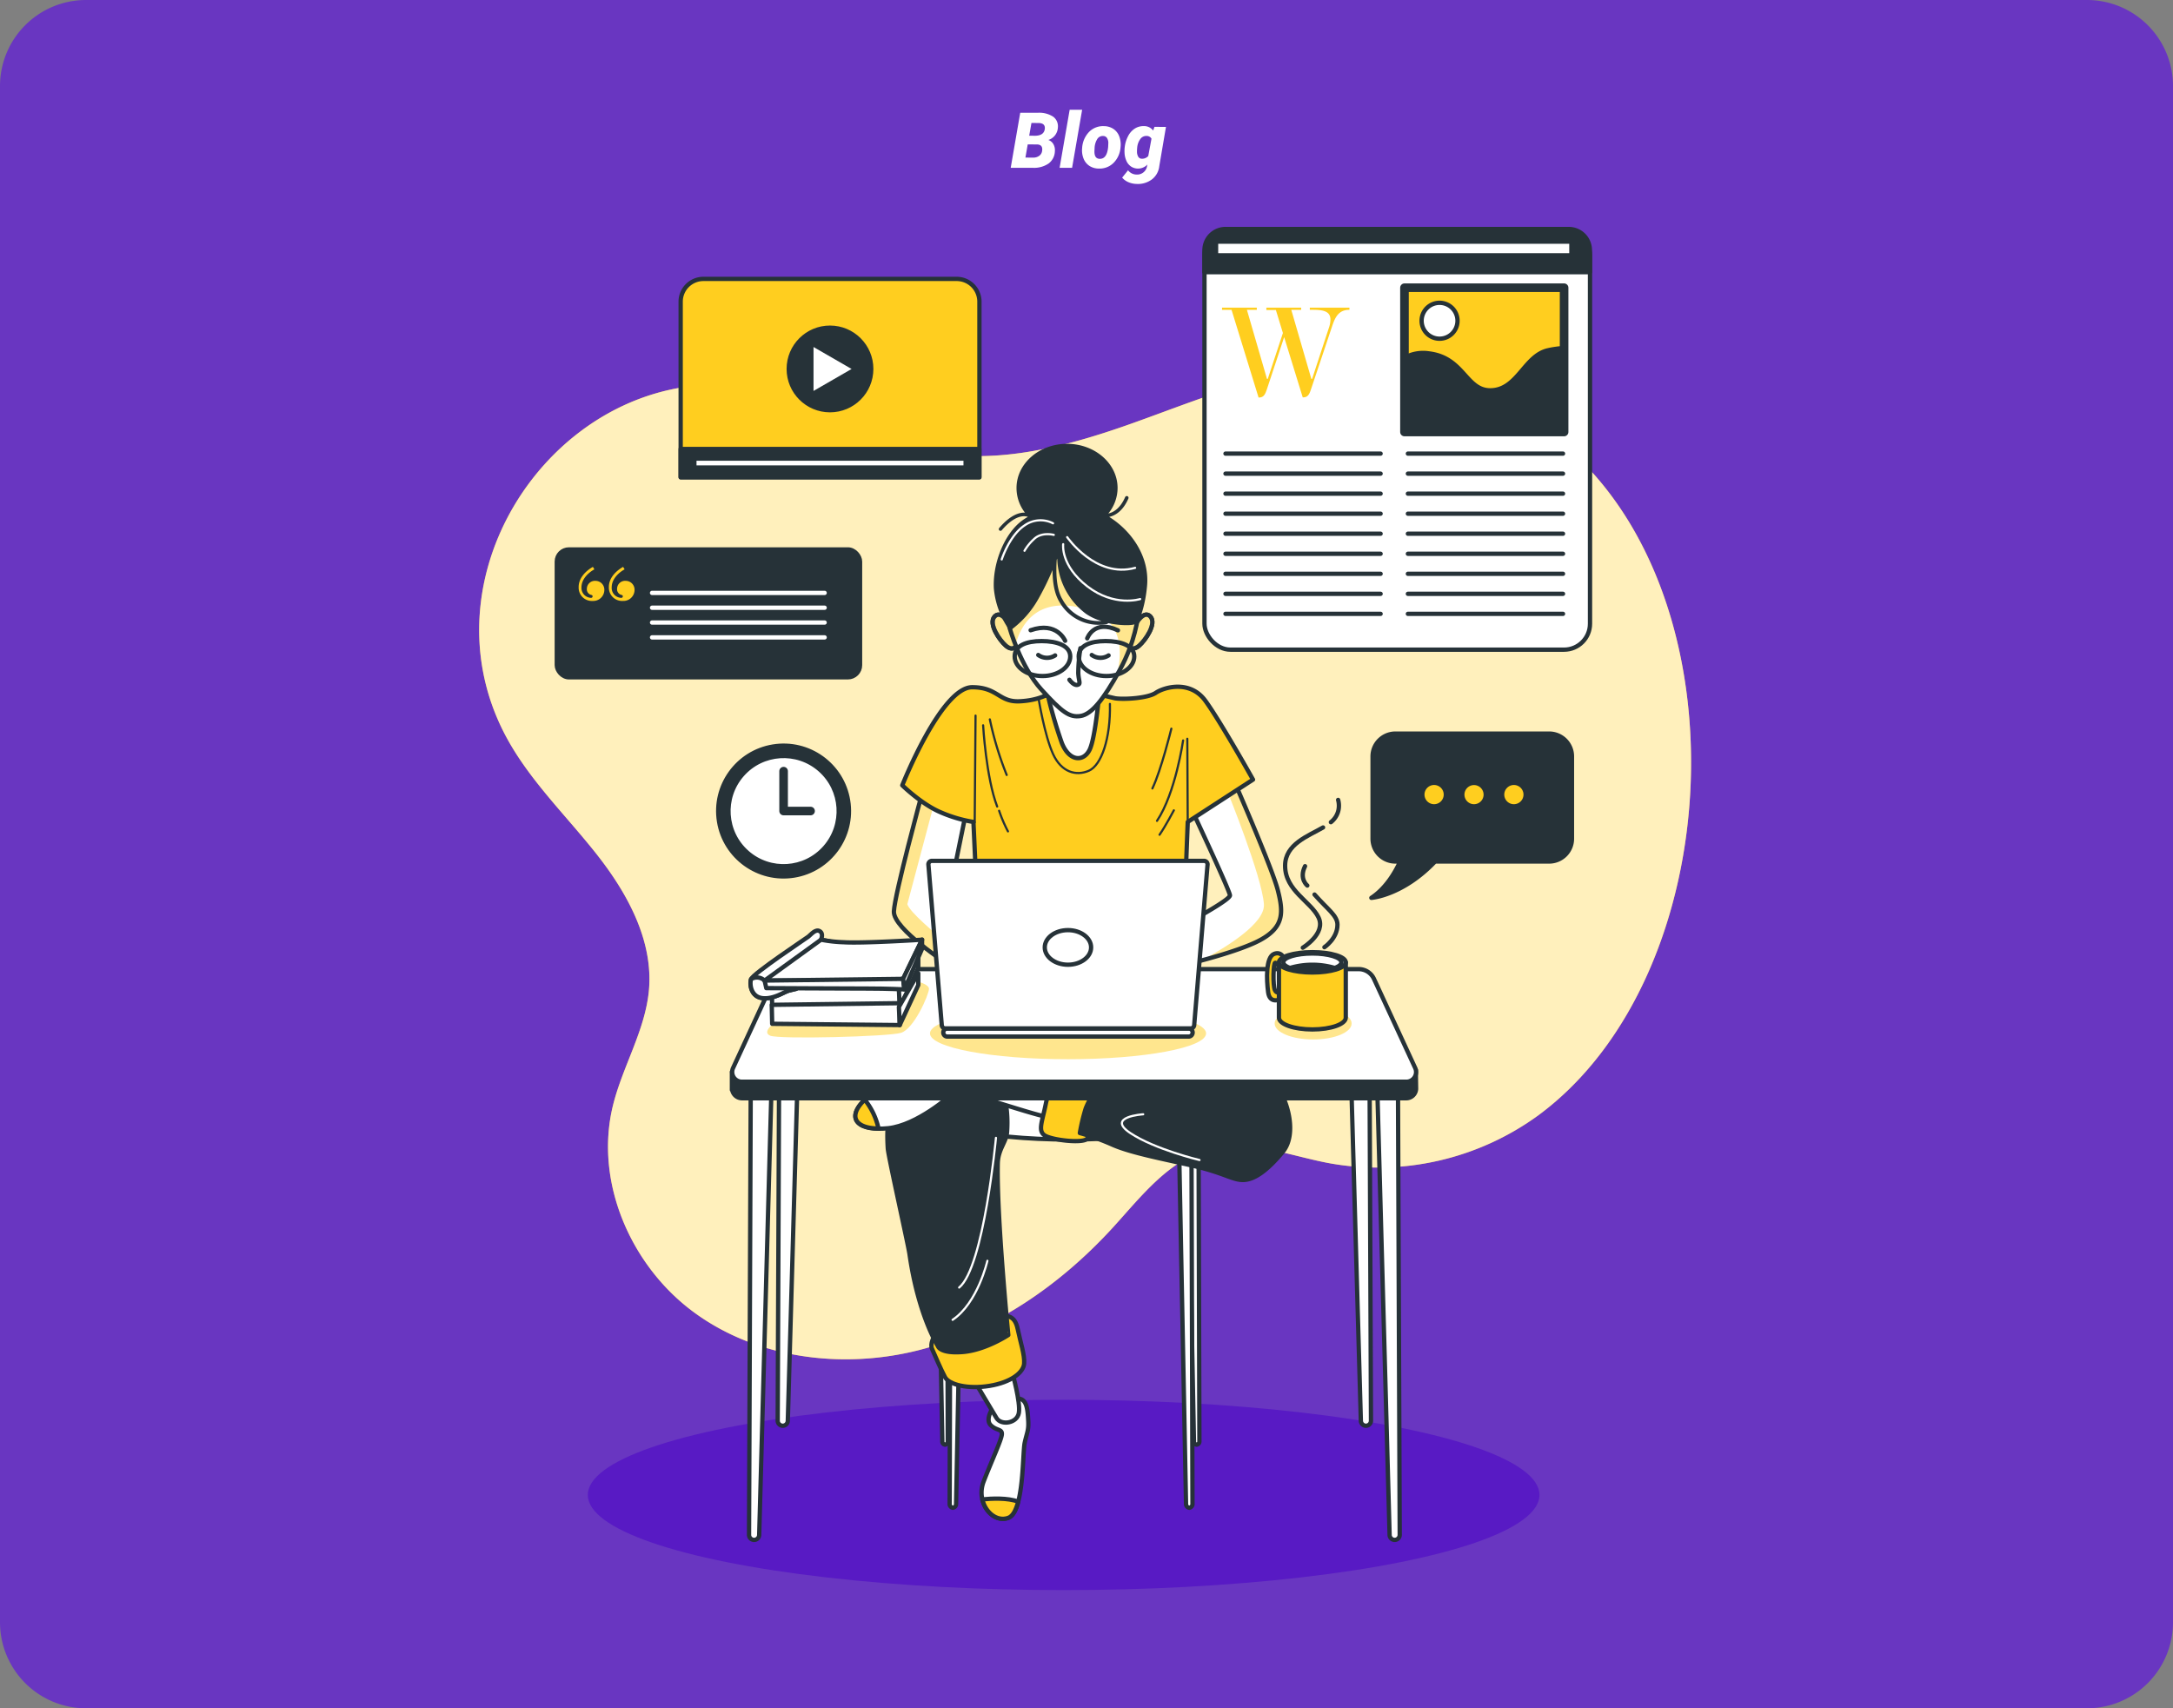 <svg xmlns="http://www.w3.org/2000/svg" xmlns:xlink="http://www.w3.org/1999/xlink" width="505" height="397" viewBox="0 0 505 397">
  <rect x="0" y="0" width="505" height="397" fill="#808080" stroke="none"/>
  <defs>
    <clipPath id="clip-path">
      <path id="Trazado_798298" data-name="Trazado 798298" d="M282.106,226.455s8.71,18.59,8.71,19.571-7.729,5.185-9.2,6.069a35.762,35.762,0,0,1-3.525,1.758l.883,8.612s13.307-3.034,18.884-6.069,5.382-6.461,4.089-11.548-9.888-24.749-9.888-24.749Z" transform="translate(-278.09 -220.1)" fill="#fff" stroke="#263238" stroke-linecap="round" stroke-linejoin="round" stroke-width="1"/>
    </clipPath>
    <clipPath id="clip-path-2">
      <path id="Trazado_798302" data-name="Trazado 798302" d="M204.7,222.85s-6.355,23.285-6.543,27.4,12.62,12.227,13.086,12.718-.728-14.149-.728-14.149l4.343-21.264Z" transform="translate(-198.158 -222.85)" fill="#fff" stroke="#263238" stroke-linecap="round" stroke-linejoin="round" stroke-width="1"/>
    </clipPath>
    <clipPath id="clip-path-3">
      <path id="Trazado_798321" data-name="Trazado 798321" d="M230.944,171.034s2.544,9,7.361,14.288,6.543,6.543,9.1,6.159,5.283-3.713,9.095-10.632,4.089-12.227,4.408-12.718-.818-10.272-6.265-14.484-11.548-6.06-16.832-1.464S229.178,164.278,230.944,171.034Z" transform="translate(-230.469 -149.497)" fill="#fff" stroke="#263238" stroke-linecap="round" stroke-linejoin="round" stroke-width="1"/>
    </clipPath>
  </defs>
  <g id="Grupo_1066784" data-name="Grupo 1066784" transform="translate(1145 10909)">
    <path id="Trazado_800441" data-name="Trazado 800441" d="M20,0H485a20,20,0,0,1,20,20V377a20,20,0,0,1-20,20H20A20,20,0,0,1,0,377V20A20,20,0,0,1,20,0Z" transform="translate(-1145 -10909)" fill="#6936c1"/>
    <g id="Blog_post-bro" data-name="Blog post-bro" transform="translate(-1113.956 -10918.229)">
      <g id="freepik--background-simple--inject-1--inject-3" transform="translate(80.317 94.492)">
        <path id="Trazado_798282" data-name="Trazado 798282" d="M361.869,198.252c1.251-33.876-10.919-68.161-37.744-84.477-13.241-8.056-28.723-12.775-44.214-12.08-16.619.744-32.265,7.508-47.935,13.086s-32.641,10.035-48.794,6.077C171.495,118,161.214,110.92,149.65,107.7c-45.563-12.685-85.238,39.012-62.943,80.11,5.472,10.076,13.9,18.157,20.995,27.178s13.037,19.915,12.08,31.341c-.818,9.463-6.183,17.887-8.416,27.112-4.269,17.674,4.2,37.115,18.852,47.886s34.408,13.282,52.073,8.849S215.5,314.9,227.739,301.466c6.543-7.2,12.955-15.6,22.369-18.05,9.037-2.339,18.353,1.472,27.521,3.222a63.376,63.376,0,0,0,48.884-11.123C348.636,259.15,360.74,228.865,361.869,198.252Z" transform="translate(-80.317 -101.627)" fill="#ffce1f"/>
        <path id="Trazado_798283" data-name="Trazado 798283" d="M361.869,198.252c1.251-33.876-10.919-68.161-37.744-84.477-13.241-8.056-28.723-12.775-44.214-12.08-16.619.744-32.265,7.508-47.935,13.086s-32.641,10.035-48.794,6.077C171.495,118,161.214,110.92,149.65,107.7c-45.563-12.685-85.238,39.012-62.943,80.11,5.472,10.076,13.9,18.157,20.995,27.178s13.037,19.915,12.08,31.341c-.818,9.463-6.183,17.887-8.416,27.112-4.269,17.674,4.2,37.115,18.852,47.886s34.408,13.282,52.073,8.849S215.5,314.9,227.739,301.466c6.543-7.2,12.955-15.6,22.369-18.05,9.037-2.339,18.353,1.472,27.521,3.222a63.376,63.376,0,0,0,48.884-11.123C348.636,259.15,360.74,228.865,361.869,198.252Z" transform="translate(-80.317 -101.627)" fill="#fff" opacity="0.7"/>
      </g>
      <g id="freepik--Shadow--inject-1--inject-3" transform="translate(105.559 334.529)">
        <ellipse id="Elipse_8321" data-name="Elipse 8321" cx="110.583" cy="22.115" rx="110.583" ry="22.115" fill="#581ac4"/>
      </g>
      <g id="freepik--graphics-2--inject-1--inject-3" transform="translate(248.873 62.45)">
        <rect id="Rectángulo_374127" data-name="Rectángulo 374127" width="89.597" height="97.759" rx="6.03" transform="translate(0 0)" fill="#fff" stroke="#263238" stroke-linecap="round" stroke-linejoin="round" stroke-width="1"/>
        <path id="Trazado_798284" data-name="Trazado 798284" d="M291.342,62.45h79.725a4.907,4.907,0,0,1,4.907,4.907v5.12H286.41v-5.1a4.907,4.907,0,0,1,4.932-4.932Z" transform="translate(-286.41 -62.45)" fill="#263238" stroke="#263238" stroke-linecap="round" stroke-linejoin="round" stroke-width="1"/>
        <line id="Línea_314" data-name="Línea 314" x2="36.051" transform="translate(4.883 52.196)" fill="none" stroke="#263238" stroke-linecap="round" stroke-linejoin="round" stroke-width="1"/>
        <line id="Línea_315" data-name="Línea 315" x2="36.051" transform="translate(4.883 56.85)" fill="none" stroke="#263238" stroke-linecap="round" stroke-linejoin="round" stroke-width="1"/>
        <line id="Línea_316" data-name="Línea 316" x2="36.051" transform="translate(4.883 61.503)" fill="none" stroke="#263238" stroke-linecap="round" stroke-linejoin="round" stroke-width="1"/>
        <line id="Línea_317" data-name="Línea 317" x2="36.051" transform="translate(4.883 66.157)" fill="none" stroke="#263238" stroke-linecap="round" stroke-linejoin="round" stroke-width="1"/>
        <line id="Línea_318" data-name="Línea 318" x2="36.051" transform="translate(4.883 70.811)" fill="none" stroke="#263238" stroke-linecap="round" stroke-linejoin="round" stroke-width="1"/>
        <line id="Línea_319" data-name="Línea 319" x2="36.051" transform="translate(4.883 75.473)" fill="none" stroke="#263238" stroke-linecap="round" stroke-linejoin="round" stroke-width="1"/>
        <line id="Línea_320" data-name="Línea 320" x2="36.051" transform="translate(4.883 80.126)" fill="none" stroke="#263238" stroke-linecap="round" stroke-linejoin="round" stroke-width="1"/>
        <line id="Línea_321" data-name="Línea 321" x2="36.051" transform="translate(4.883 84.78)" fill="none" stroke="#263238" stroke-linecap="round" stroke-linejoin="round" stroke-width="1"/>
        <line id="Línea_322" data-name="Línea 322" x2="36.051" transform="translate(4.883 89.433)" fill="none" stroke="#263238" stroke-linecap="round" stroke-linejoin="round" stroke-width="1"/>
        <line id="Línea_323" data-name="Línea 323" x2="36.051" transform="translate(47.273 52.196)" fill="none" stroke="#263238" stroke-linecap="round" stroke-linejoin="round" stroke-width="1"/>
        <line id="Línea_324" data-name="Línea 324" x2="36.051" transform="translate(47.273 56.85)" fill="none" stroke="#263238" stroke-linecap="round" stroke-linejoin="round" stroke-width="1"/>
        <line id="Línea_325" data-name="Línea 325" x2="36.051" transform="translate(47.273 61.503)" fill="none" stroke="#263238" stroke-linecap="round" stroke-linejoin="round" stroke-width="1"/>
        <line id="Línea_326" data-name="Línea 326" x2="36.051" transform="translate(47.273 66.157)" fill="none" stroke="#263238" stroke-linecap="round" stroke-linejoin="round" stroke-width="1"/>
        <line id="Línea_327" data-name="Línea 327" x2="36.051" transform="translate(47.273 70.811)" fill="none" stroke="#263238" stroke-linecap="round" stroke-linejoin="round" stroke-width="1"/>
        <line id="Línea_328" data-name="Línea 328" x2="36.051" transform="translate(47.273 75.473)" fill="none" stroke="#263238" stroke-linecap="round" stroke-linejoin="round" stroke-width="1"/>
        <line id="Línea_329" data-name="Línea 329" x2="36.051" transform="translate(47.273 80.126)" fill="none" stroke="#263238" stroke-linecap="round" stroke-linejoin="round" stroke-width="1"/>
        <line id="Línea_330" data-name="Línea 330" x2="36.051" transform="translate(47.273 84.78)" fill="none" stroke="#263238" stroke-linecap="round" stroke-linejoin="round" stroke-width="1"/>
        <line id="Línea_331" data-name="Línea 331" x2="36.051" transform="translate(47.273 89.433)" fill="none" stroke="#263238" stroke-linecap="round" stroke-linejoin="round" stroke-width="1"/>
        <path id="Trazado_798285" data-name="Trazado 798285" d="M316.312,89.249a5.792,5.792,0,0,0,.278-1.709c0-2.118-2.151-2.241-4.261-2.241H311.8v-.5h9.209v.5c-2.4,0-3.271,1.529-4.016,3.795l-4.907,14.648c-.368,1.088-.679,1.9-1.832,1.9h-.1l-4.318-13.994-4.016,12.129c-.376,1.088-.687,1.9-1.84,1.9h-.09L293.608,85.3H291.4v-.5h8.081v.5h-2.3l4.662,16.046h.188l3.517-10.657-1.636-5.349h-2.208V84.8h8.089v.5h-2.3l4.662,16.046h.18Z" transform="translate(-287.319 -66.521)" fill="#ffce1f"/>
        <rect id="Rectángulo_374128" data-name="Rectángulo 374128" width="37.098" height="33.532" transform="translate(46.479 13.642)" fill="#ffce1f" stroke="#263238" stroke-linecap="round" stroke-linejoin="round" stroke-width="2"/>
        <path id="Trazado_798286" data-name="Trazado 798286" d="M380.335,96.27a22.9,22.9,0,0,0-3.7.515C371,98.012,369.531,106.1,363.16,106.1c-5.643,0-6.126-7.6-14.214-8.579a8.931,8.931,0,0,0-5.725,1.014v17.249h37.115Z" transform="translate(-296.757 -68.61)" fill="#263238" stroke="#263238" stroke-linecap="round" stroke-linejoin="round" stroke-width="1"/>
        <path id="Trazado_798287" data-name="Trazado 798287" d="M356.452,87.583a4.171,4.171,0,1,1-4.163-4.163A4.171,4.171,0,0,1,356.452,87.583Z" transform="translate(-297.648 -66.269)" fill="#fff" stroke="#263238" stroke-linecap="round" stroke-linejoin="round" stroke-width="1"/>
        <rect id="Rectángulo_374129" data-name="Rectángulo 374129" width="82.58" height="3.181" transform="translate(2.691 2.936)" fill="#fff" stroke="#263238" stroke-linecap="round" stroke-linejoin="round" stroke-width="1"/>
        <path id="Trazado_798288" data-name="Trazado 798288" d="M375.165,205.83H339.416a5.3,5.3,0,0,0-5.3,5.3v19.122a5.3,5.3,0,0,0,5.3,5.3h1.1C339.4,238,337.24,241.767,333.83,244c0,0,7.254-.507,14.812-8.449h26.507a5.3,5.3,0,0,0,5.3-5.3V211.13a5.3,5.3,0,0,0-5.283-5.3Z" transform="translate(-295.047 -88.565)" fill="#263238" stroke="#263238" stroke-linecap="round" stroke-linejoin="round" stroke-width="1"/>
        <path id="Trazado_798289" data-name="Trazado 798289" d="M353.783,222.56a2.732,2.732,0,1,0-2.723,2.723,2.732,2.732,0,0,0,2.723-2.723Z" transform="translate(-297.686 -91.113)" fill="#ffce1f" stroke="#263238" stroke-linecap="round" stroke-linejoin="round" stroke-width="1"/>
        <path id="Trazado_798290" data-name="Trazado 798290" d="M365.117,222.563a2.723,2.723,0,1,0-2.723,2.724,2.723,2.723,0,0,0,2.723-2.724Z" transform="translate(-299.753 -91.116)" fill="#ffce1f" stroke="#263238" stroke-linecap="round" stroke-linejoin="round" stroke-width="1"/>
        <path id="Trazado_798291" data-name="Trazado 798291" d="M376.453,222.56a2.732,2.732,0,1,0-2.732,2.724A2.732,2.732,0,0,0,376.453,222.56Z" transform="translate(-301.815 -91.113)" fill="#ffce1f" stroke="#263238" stroke-linecap="round" stroke-linejoin="round" stroke-width="1"/>
      </g>
      <g id="freepik--graphics-1--inject-1--inject-3" transform="translate(98.353 74.047)">
        <path id="Trazado_798292" data-name="Trazado 798292" d="M142.829,76.63h58.886A5.283,5.283,0,0,1,207,81.913v40.82H137.57V81.913a5.283,5.283,0,0,1,5.259-5.283Z" transform="translate(-108.781 -76.63)" fill="#ffce1f" stroke="#263238" stroke-linecap="round" stroke-linejoin="round" stroke-width="1"/>
        <rect id="Rectángulo_374130" data-name="Rectángulo 374130" width="69.396" height="6.559" transform="translate(28.789 39.519)" fill="#263238" stroke="#263238" stroke-linecap="round" stroke-linejoin="round" stroke-width="1"/>
        <rect id="Rectángulo_374131" data-name="Rectángulo 374131" width="63.041" height="2.077" transform="translate(31.97 41.76)" fill="#fff" stroke="#263238" stroke-linecap="round" stroke-linejoin="round" stroke-width="1"/>
        <circle id="Elipse_8323" data-name="Elipse 8323" cx="9.585" cy="9.585" r="9.585" transform="translate(53.905 11.336)" fill="#263238" stroke="#263238" stroke-linecap="round" stroke-linejoin="round" stroke-width="1"/>
        <path id="Trazado_798293" data-name="Trazado 798293" d="M174.71,94.92l10.346,5.97-10.346,5.97Z" transform="translate(-115.546 -79.961)" fill="#fff" stroke="#263238" stroke-linecap="round" stroke-linejoin="round" stroke-width="1"/>
        <rect id="Rectángulo_374132" data-name="Rectángulo 374132" width="70.475" height="29.713" rx="2.82" transform="translate(0 62.869)" fill="#263238" stroke="#263238" stroke-linecap="round" stroke-linejoin="round" stroke-width="1"/>
        <path id="Trazado_798294" data-name="Trazado 798294" d="M111.892,158.45l.343.573c-1.554.867-3,2.388-3,4.171a2.306,2.306,0,0,0,2.2,2.454c.229,0,.384-.115.384-.343s-.114-.3-.343-.344a1.349,1.349,0,0,1-.99-1.439A1.873,1.873,0,0,1,112.5,161.7a2.061,2.061,0,0,1,2.053,2.126,2.576,2.576,0,0,1-2.7,2.544,3.075,3.075,0,0,1-3.271-3.19C108.555,161.108,110.15,159.44,111.892,158.45Zm7.025,0,.344.573c-1.562.867-3,2.388-3,4.171a2.3,2.3,0,0,0,2.2,2.454c.229,0,.384-.114.384-.343s-.115-.3-.344-.344a1.349,1.349,0,0,1-.99-1.439,1.865,1.865,0,0,1,2.012-1.824,2.061,2.061,0,0,1,2.053,2.126,2.584,2.584,0,0,1-2.7,2.544,3.083,3.083,0,0,1-3.271-3.19C115.572,161.108,117.167,159.44,118.917,158.45Z" transform="translate(-103.501 -91.532)" fill="#ffce1f"/>
        <line id="Línea_332" data-name="Línea 332" x2="40.108" transform="translate(22.14 72.97)" fill="none" stroke="#fff" stroke-linecap="round" stroke-linejoin="round" stroke-width="1"/>
        <line id="Línea_333" data-name="Línea 333" x2="40.108" transform="translate(22.14 76.413)" fill="none" stroke="#fff" stroke-linecap="round" stroke-linejoin="round" stroke-width="1"/>
        <line id="Línea_334" data-name="Línea 334" x2="40.108" transform="translate(22.14 79.856)" fill="none" stroke="#fff" stroke-linecap="round" stroke-linejoin="round" stroke-width="1"/>
        <line id="Línea_335" data-name="Línea 335" x2="40.108" transform="translate(22.14 83.308)" fill="none" stroke="#fff" stroke-linecap="round" stroke-linejoin="round" stroke-width="1"/>
        <circle id="Elipse_8324" data-name="Elipse 8324" cx="15.188" cy="15.188" r="15.188" transform="matrix(0.987, -0.161, 0.161, 0.987, 35.269, 111.119)" fill="#263238" stroke="#263238" stroke-linecap="round" stroke-linejoin="round" stroke-width="1"/>
        <circle id="Elipse_8325" data-name="Elipse 8325" cx="12.816" cy="12.816" r="12.816" transform="translate(34.622 124.853) rotate(-48.71)" fill="#fff" stroke="#263238" stroke-linecap="round" stroke-linejoin="round" stroke-width="1"/>
        <path id="Trazado_798295" data-name="Trazado 798295" d="M166.82,216.5v9.266h6.265" transform="translate(-114.109 -102.105)" fill="none" stroke="#263238" stroke-linecap="round" stroke-linejoin="round" stroke-width="2"/>
      </g>
      <g id="freepik--Character--inject-1--inject-3" transform="translate(139.05 112.372)">
        <path id="Trazado_798296" data-name="Trazado 798296" d="M282.106,226.455s8.71,18.59,8.71,19.571-7.729,5.185-9.2,6.069a35.762,35.762,0,0,1-3.525,1.758l.883,8.612s13.307-3.034,18.884-6.069,5.382-6.461,4.089-11.548-9.888-24.749-9.888-24.749Z" transform="translate(-175.072 -141.086)" fill="#fff"/>
        <g id="Grupo_1064956" data-name="Grupo 1064956" transform="translate(103.018 79.014)" clip-path="url(#clip-path)">
          <path id="Trazado_798297" data-name="Trazado 798297" d="M299.216,256.4c5.578-3.034,5.382-6.461,4.089-11.548s-9.888-24.749-9.888-24.749l-1.39.883-.442.818s8.023,19.694,8.506,26.253c.327,4.408-8.547,9.9-14.411,13.045C290.031,259.946,295.952,258.172,299.216,256.4Z" transform="translate(-279.472 -220.1)" fill="#ffce1f" opacity="0.5"/>
        </g>
        <path id="Trazado_798299" data-name="Trazado 798299" d="M282.106,226.455s8.71,18.59,8.71,19.571-7.729,5.185-9.2,6.069a35.762,35.762,0,0,1-3.525,1.758l.883,8.612s13.307-3.034,18.884-6.069,5.382-6.461,4.089-11.548-9.888-24.749-9.888-24.749Z" transform="translate(-175.072 -141.086)" fill="none" stroke="#263238" stroke-linecap="round" stroke-linejoin="round" stroke-width="1"/>
        <path id="Trazado_798300" data-name="Trazado 798300" d="M204.7,222.85s-6.355,23.285-6.543,27.4,12.62,12.227,13.086,12.718-.728-14.149-.728-14.149l4.343-21.264Z" transform="translate(-160.513 -141.587)" fill="#fff"/>
        <g id="Grupo_1064957" data-name="Grupo 1064957" transform="translate(37.644 81.263)" clip-path="url(#clip-path-2)">
          <path id="Trazado_798301" data-name="Trazado 798301" d="M207.614,224.756l-.139-.63L204.7,222.85s-6.355,23.285-6.543,27.4,12.62,12.227,13.086,12.718c.188.2.115-2-.041-4.7-3.811-3.231-9.283-7.778-9.921-9.692" transform="translate(-198.158 -222.85)" fill="#ffce1f" opacity="0.5"/>
        </g>
        <path id="Trazado_798303" data-name="Trazado 798303" d="M204.7,222.85s-6.355,23.285-6.543,27.4,12.62,12.227,13.086,12.718-.728-14.149-.728-14.149l4.343-21.264Z" transform="translate(-160.513 -141.587)" fill="none" stroke="#263238" stroke-linecap="round" stroke-linejoin="round" stroke-width="1"/>
        <path id="Trazado_798304" data-name="Trazado 798304" d="M234.98,193.847s-2.454,1.767-7.238,1.963-5.014-3.271-10.959-3.271c-7.205,0-16.243,22.794-16.243,22.794s4.5,4.408,8.907,6.265a31.586,31.586,0,0,0,7.631,2.249l.687,14.975H266.3l.581-14.975,15.171-9.839s-7.443-13.307-11.058-18.3-9.692-3.132-11.548-1.865-7.361,1.57-9.389,1.276a81.093,81.093,0,0,1-7.835-2.151S239.094,190.371,234.98,193.847Z" transform="translate(-160.947 -135.975)" fill="#ffce1f" stroke="#263238" stroke-linecap="round" stroke-linejoin="round" stroke-width="1"/>
        <line id="Línea_336" data-name="Línea 336" x1="0.196" y2="24.855" transform="translate(56.424 63.155)" fill="none" stroke="#263238" stroke-linecap="round" stroke-linejoin="round" stroke-width="0.5"/>
        <path id="Trazado_798305" data-name="Trazado 798305" d="M223.51,203.47s.687,12.129,3.271,18.884" transform="translate(-165.131 -138.057)" fill="none" stroke="#263238" stroke-linecap="round" stroke-linejoin="round" stroke-width="0.5"/>
        <path id="Trazado_798306" data-name="Trazado 798306" d="M228.06,227.75a33.361,33.361,0,0,0,2.053,4.793" transform="translate(-165.96 -142.479)" fill="none" stroke="#263238" stroke-linecap="round" stroke-linejoin="round" stroke-width="0.5"/>
        <path id="Trazado_798307" data-name="Trazado 798307" d="M225.42,201.79a77.625,77.625,0,0,0,3.918,12.914" transform="translate(-165.479 -137.751)" fill="none" stroke="#263238" stroke-linecap="round" stroke-linejoin="round" stroke-width="0.5"/>
        <path id="Trazado_798308" data-name="Trazado 798308" d="M276.018,204.42s-2.347,9.594-4.408,13.9" transform="translate(-173.892 -138.23)" fill="none" stroke="#263238" stroke-linecap="round" stroke-linejoin="round" stroke-width="0.5"/>
        <line id="Línea_337" data-name="Línea 337" x1="0.098" y1="19.375" transform="translate(105.832 68.537)" fill="none" stroke="#263238" stroke-linecap="round" stroke-linejoin="round" stroke-width="0.5"/>
        <path id="Trazado_798309" data-name="Trazado 798309" d="M278.989,207.77s-1.767,12.268-6.069,18.688" transform="translate(-174.13 -138.84)" fill="none" stroke="#263238" stroke-linecap="round" stroke-linejoin="round" stroke-width="0.5"/>
        <path id="Trazado_798310" data-name="Trazado 798310" d="M276.969,227.63s-1.963,3.721-3.329,5.676" transform="translate(-174.261 -142.458)" fill="none" stroke="#263238" stroke-linecap="round" stroke-linejoin="round" stroke-width="0.5"/>
        <path id="Trazado_798311" data-name="Trazado 798311" d="M239.3,196.05s1.374,8.416,3.329,12.718,5.382,5.185,8.318,3.918,5.087-7.541,4.907-15.539" transform="translate(-168.007 -136.706)" fill="none" stroke="#263238" stroke-linecap="round" stroke-linejoin="round" stroke-width="0.5"/>
        <path id="Trazado_798312" data-name="Trazado 798312" d="M229.973,174.056s-1.865-3.222-3.329-1.562,1.178,5.48,2.642,6.747,2.544.491,2.454-.875S229.973,174.056,229.973,174.056Z" transform="translate(-165.624 -132.329)" fill="#ffce1f" stroke="#263238" stroke-linecap="round" stroke-linejoin="round" stroke-width="1"/>
        <path id="Trazado_798313" data-name="Trazado 798313" d="M229.973,174.056s-1.865-3.222-3.329-1.562,1.178,5.48,2.642,6.747,2.544.491,2.454-.875S229.973,174.056,229.973,174.056Z" transform="translate(-165.624 -132.329)" fill="#fff" opacity="0.5"/>
        <path id="Trazado_798314" data-name="Trazado 798314" d="M229.973,174.056s-1.865-3.222-3.329-1.562,1.178,5.48,2.642,6.747,2.544.491,2.454-.875S229.973,174.056,229.973,174.056Z" transform="translate(-165.624 -132.329)" fill="none" stroke="#263238" stroke-linecap="round" stroke-linejoin="round" stroke-width="1"/>
        <path id="Trazado_798315" data-name="Trazado 798315" d="M266.605,174.056s1.857-3.222,3.329-1.562-1.178,5.48-2.642,6.747-2.552.491-2.454-.875S266.605,174.056,266.605,174.056Z" transform="translate(-172.657 -132.329)" fill="#ffce1f" stroke="#263238" stroke-linecap="round" stroke-linejoin="round" stroke-width="1"/>
        <path id="Trazado_798316" data-name="Trazado 798316" d="M266.605,174.056s1.857-3.222,3.329-1.562-1.178,5.48-2.642,6.747-2.552.491-2.454-.875S266.605,174.056,266.605,174.056Z" transform="translate(-172.657 -132.329)" fill="#fff" opacity="0.5"/>
        <path id="Trazado_798317" data-name="Trazado 798317" d="M266.605,174.056s1.857-3.222,3.329-1.562-1.178,5.48-2.642,6.747-2.552.491-2.454-.875S266.605,174.056,266.605,174.056Z" transform="translate(-172.657 -132.329)" fill="none" stroke="#263238" stroke-linecap="round" stroke-linejoin="round" stroke-width="1"/>
        <path id="Trazado_798318" data-name="Trazado 798318" d="M241.57,193.42a105.385,105.385,0,0,0,3.525,12.325c1.767,4.4,5.087,4.4,6.461,1.562s2.249-13.413,2.249-13.413S244.6,195.178,241.57,193.42Z" transform="translate(-168.42 -136.227)" fill="#fff" stroke="#263238" stroke-linecap="round" stroke-linejoin="round" stroke-width="1"/>
        <path id="Trazado_798319" data-name="Trazado 798319" d="M230.944,171.034s2.544,9,7.361,14.288,6.543,6.543,9.1,6.159,5.283-3.713,9.095-10.632,4.089-12.227,4.408-12.718-.818-10.272-6.265-14.484-11.548-6.06-16.832-1.464S229.178,164.278,230.944,171.034Z" transform="translate(-166.398 -128.227)" fill="#fff"/>
        <g id="Grupo_1064958" data-name="Grupo 1064958" transform="translate(64.071 21.271)" clip-path="url(#clip-path-3)">
          <path id="Trazado_798320" data-name="Trazado 798320" d="M254.621,153.607c-5.48-4.2-11.548-6.06-16.832-1.464s-8.612,12.129-6.846,18.884a41.974,41.974,0,0,0,1.439,4.089,3.091,3.091,0,0,1,.123-.891c1.17-3.7,4.621-10.878,16.235-7.59,9.225,2.6,8.1,10.714,7.238,15.041l.5-.9c3.819-6.944,4.089-12.227,4.408-12.718S260.1,157.819,254.621,153.607Z" transform="translate(-230.469 -149.491)" fill="#ffce1f" opacity="0.5"/>
        </g>
        <path id="Trazado_798322" data-name="Trazado 798322" d="M230.944,171.034s2.544,9,7.361,14.288,6.543,6.543,9.1,6.159,5.283-3.713,9.095-10.632,4.089-12.227,4.408-12.718-.818-10.272-6.265-14.484-11.548-6.06-16.832-1.464S229.178,164.278,230.944,171.034Z" transform="translate(-166.398 -128.227)" fill="none" stroke="#263238" stroke-linecap="round" stroke-linejoin="round" stroke-width="1"/>
        <path id="Trazado_798323" data-name="Trazado 798323" d="M250.584,181.57a39.887,39.887,0,0,0-.491,5.774c.1,1.955.687,2.544-.2,2.74s-1.857-1.178-1.857-1.178" transform="translate(-169.599 -134.068)" fill="none" stroke="#263238" stroke-linecap="round" stroke-linejoin="round" stroke-width="1"/>
        <path id="Trazado_798324" data-name="Trazado 798324" d="M239.18,183.49a3.468,3.468,0,0,0,3.918.1" transform="translate(-167.985 -134.418)" fill="none" stroke="#263238" stroke-linecap="round" stroke-linejoin="round" stroke-width="1"/>
        <path id="Trazado_798325" data-name="Trazado 798325" d="M254.38,183.49a3.46,3.46,0,0,0,3.909.1" transform="translate(-170.753 -134.418)" fill="none" stroke="#263238" stroke-linecap="round" stroke-linejoin="round" stroke-width="1"/>
        <path id="Trazado_798326" data-name="Trazado 798326" d="M245.033,178.786s-1.865-4.6-8.023-2.454" transform="translate(-167.59 -133.01)" fill="none" stroke="#263238" stroke-linecap="round" stroke-linejoin="round" stroke-width="1"/>
        <path id="Trazado_798327" data-name="Trazado 798327" d="M253.09,178.17s1.562-4.506,7.14-1.865" transform="translate(-170.518 -132.958)" fill="none" stroke="#263238" stroke-linecap="round" stroke-linejoin="round" stroke-width="1"/>
        <path id="Trazado_798328" data-name="Trazado 798328" d="M245.394,183.106c0,2.519-2.887,4.556-6.453,4.556s-6.461-2.036-6.461-4.556,2.7-3.566,6.265-3.566S245.394,180.6,245.394,183.106Z" transform="translate(-166.765 -133.699)" fill="none" stroke="#263238" stroke-linecap="round" stroke-linejoin="round" stroke-width="1"/>
        <path id="Trazado_798329" data-name="Trazado 798329" d="M263.584,183.106c0,2.519-2.9,4.556-6.461,4.556s-6.453-2.036-6.453-4.556,2.691-3.566,6.257-3.566S263.584,180.6,263.584,183.106Z" transform="translate(-170.078 -133.699)" fill="none" stroke="#263238" stroke-linecap="round" stroke-linejoin="round" stroke-width="1"/>
        <path id="Trazado_798330" data-name="Trazado 798330" d="M165.541,279.83l-.4,99.15a1.178,1.178,0,0,0,1.178,1.178h0a1.17,1.17,0,0,0,1.17-1.137l2.83-99.051Z" transform="translate(-154.5 -151.965)" fill="#fff" stroke="#263238" stroke-linecap="round" stroke-linejoin="round" stroke-width="1"/>
        <path id="Trazado_798331" data-name="Trazado 798331" d="M157.384,308.17,157,410.673a1.17,1.17,0,0,0,1.178,1.178h0a1.178,1.178,0,0,0,1.178-1.129L162.177,308.3Z" transform="translate(-153.017 -157.127)" fill="#fff" stroke="#263238" stroke-linecap="round" stroke-linejoin="round" stroke-width="1"/>
        <path id="Trazado_798332" data-name="Trazado 798332" d="M332.168,279.83l.4,99.15a1.17,1.17,0,0,1-1.17,1.178h0a1.178,1.178,0,0,1-1.178-1.137L327.4,279.969Z" transform="translate(-184.053 -151.965)" fill="#fff" stroke="#263238" stroke-linecap="round" stroke-linejoin="round" stroke-width="1"/>
        <path id="Trazado_798333" data-name="Trazado 798333" d="M340.336,308.17l.4,102.5a1.17,1.17,0,0,1-1.178,1.178h0a1.17,1.17,0,0,1-1.17-1.129L335.56,308.3Z" transform="translate(-185.539 -157.127)" fill="#fff" stroke="#263238" stroke-linecap="round" stroke-linejoin="round" stroke-width="1"/>
        <path id="Trazado_798334" data-name="Trazado 798334" d="M214.236,313.38,214,404.359a.883.883,0,0,0,.744.973h0a.875.875,0,0,0,.752-.932l1.775-90.914Z" transform="translate(-163.397 -158.076)" fill="#fff" stroke="#263238" stroke-linecap="round" stroke-linejoin="round" stroke-width="1"/>
        <path id="Trazado_798335" data-name="Trazado 798335" d="M284.13,309.8l.221,79.4a.752.752,0,0,1-.638.818h0a.744.744,0,0,1-.63-.818l-1.513-79.333Z" transform="translate(-175.706 -157.424)" fill="#fff" stroke="#263238" stroke-linecap="round" stroke-linejoin="round" stroke-width="1"/>
        <path id="Trazado_798336" data-name="Trazado 798336" d="M212.63,309.8l.221,79.4a.752.752,0,0,1-.638.818h0a.744.744,0,0,1-.63-.818l-1.513-79.333Z" transform="translate(-162.683 -157.424)" fill="#fff" stroke="#263238" stroke-linecap="round" stroke-linejoin="round" stroke-width="1"/>
        <path id="Trazado_798337" data-name="Trazado 798337" d="M282.018,313.38l.254,90.979a.883.883,0,0,1-.744.973h0a.883.883,0,0,1-.753-.932L279,313.486Z" transform="translate(-175.238 -158.076)" fill="#fff" stroke="#263238" stroke-linecap="round" stroke-linejoin="round" stroke-width="1"/>
        <ellipse id="Elipse_8326" data-name="Elipse 8326" cx="36.395" cy="8.318" rx="36.395" ry="8.318" transform="translate(42.014 145.04)" fill="#fff" stroke="#263238" stroke-linecap="round" stroke-linejoin="round" stroke-width="1"/>
        <path id="Trazado_798338" data-name="Trazado 798338" d="M225.735,396.867s-1.906,2.732-.54,4.089,2.723.818,2.584,2.184-2.315,5.995-4.22,10.9,2.045,9.814,5.725,8.457,3.271-15,3.811-17.453.957-2.863.818-5.177-.27-4.768-2.045-5.046A9.745,9.745,0,0,0,225.735,396.867Z" transform="translate(-165.05 -172.903)" fill="#fff" stroke="#263238" stroke-linecap="round" stroke-linejoin="round" stroke-width="1"/>
        <path id="Trazado_798339" data-name="Trazado 798339" d="M231.624,423.913c-2.454-.932-6.216-.744-8.334-.532.712,3.083,3.435,5.251,6.036,4.294C230.414,427.274,231.125,425.819,231.624,423.913Z" transform="translate(-165.091 -178.079)" fill="#ffce1f" stroke="#263238" stroke-linecap="round" stroke-linejoin="round" stroke-width="1"/>
        <path id="Trazado_798340" data-name="Trazado 798340" d="M221.17,389.545s3.95,6.682,5.038,8.449,4.776,1.227,5.185-1.227-1.5-9.266-1.5-9.266l-8.179,2.045Z" transform="translate(-164.705 -171.576)" fill="#fff" stroke="#263238" stroke-linecap="round" stroke-linejoin="round" stroke-width="1"/>
        <path id="Trazado_798341" data-name="Trazado 798341" d="M209.514,375.938s-1.1,1.775-.548,3,2.045,4.768,3,6.543,5.316,2.863,10.354,2.045,7.909-3.141,8.048-5.185-.818-4.768-1.5-8.04-2.454-3.132-4.907-3.132S211.558,374.032,209.514,375.938Z" transform="translate(-162.454 -168.601)" fill="#ffce1f" stroke="#263238" stroke-linecap="round" stroke-linejoin="round" stroke-width="1"/>
        <path id="Trazado_798342" data-name="Trazado 798342" d="M221.958,323.223c.074-3.353,2.012-5.005,2.159-7.3a28.9,28.9,0,0,0-.744-9.054l-3.729-5.1c-10.73.139-18.418.319-18.541.36-.409.131-.687,2.454-.957,4.359,0,0-4.556.581-3.738,13.258.115,1.767,4.711,22.2,5.046,24.536,2.045,14.239,6.6,21.371,6.6,21.371s.409,1.775,5.725,1.366,10.632-3.95,10.632-3.95S221.68,335.352,221.958,323.223Z" transform="translate(-160.177 -155.961)" fill="#263238" stroke="#263238" stroke-linecap="round" stroke-linejoin="round" stroke-width="1"/>
        <path id="Trazado_798343" data-name="Trazado 798343" d="M197.752,304.852s-5.635.818-9.086,4.76-.523,6.543,6.183,5.84,14.443-7.565,14.771-7.933S202.627,302.488,197.752,304.852Z" transform="translate(-158.519 -156.401)" fill="#fff" stroke="#263238" stroke-linecap="round" stroke-linejoin="round" stroke-width="1"/>
        <path id="Trazado_798344" data-name="Trazado 798344" d="M211.892,306.907a53.217,53.217,0,0,1,10.632,1.636c4.637,1.366,12.816,4.089,14.722,4.089s1.366-7.091,1.366-8.449S214.075,302,211.074,302,211.892,306.907,211.892,306.907Z" transform="translate(-162.656 -156.003)" fill="#fff" stroke="#263238" stroke-linecap="round" stroke-linejoin="round" stroke-width="1"/>
        <path id="Trazado_798345" data-name="Trazado 798345" d="M244.082,304.669s-2.184,1.088-3,5.177-1.906,6.273-.27,7.361,8.727,1.906,9.814.818a26.894,26.894,0,0,0,4.637-10.084C255.811,304.4,244.082,304.669,244.082,304.669Z" transform="translate(-168.127 -156.488)" fill="#ffce1f" stroke="#263238" stroke-linecap="round" stroke-linejoin="round" stroke-width="1"/>
        <path id="Trazado_798346" data-name="Trazado 798346" d="M255.359,304.717a17.085,17.085,0,0,0-2.993,4.907A45.6,45.6,0,0,0,251,315.349a53.2,53.2,0,0,1,7.631,2.732c4.367,1.906,11.728,3.271,18.811,4.907s9,3.271,11.45,3.271,5.455-1.914,9.275-6.543.54-14.452-3.271-17.453-24.266-5.447-26.99-4.629S255.359,304.717,255.359,304.717Z" transform="translate(-170.138 -155.179)" fill="#263238" stroke="#263238" stroke-linecap="round" stroke-linejoin="round" stroke-width="1"/>
        <path id="Trazado_798347" data-name="Trazado 798347" d="M192.591,316.558a16.431,16.431,0,0,0-3.19-6.7c-.254.237-.5.483-.736.752C185.631,314.064,187.529,316.517,192.591,316.558Z" transform="translate(-158.519 -157.435)" fill="#ffce1f" stroke="#263238" stroke-linecap="round" stroke-linejoin="round" stroke-width="1"/>
        <path id="Trazado_798348" data-name="Trazado 798348" d="M225.255,320.69s-2.813,30.106-8.555,34.792" transform="translate(-163.891 -159.407)" fill="none" stroke="#fff" stroke-linecap="round" stroke-linejoin="round" stroke-width="0.5"/>
        <path id="Trazado_798349" data-name="Trazado 798349" d="M222.929,355.63s-2.233,9.814-8.089,13.716" transform="translate(-163.552 -165.771)" fill="none" stroke="#fff" stroke-linecap="round" stroke-linejoin="round" stroke-width="0.5"/>
        <path id="Trazado_798350" data-name="Trazado 798350" d="M267.9,314s-8.727.548-3,4.359,16.087,6.273,16.087,6.273" transform="translate(-172.314 -158.189)" fill="none" stroke="#fff" stroke-linecap="round" stroke-linejoin="round" stroke-width="0.5"/>
        <path id="Trazado_798351" data-name="Trazado 798351" d="M311.065,297.028l-2.944-2.65-6.8-14.722a3.918,3.918,0,0,0-3.566-2.216H165.584a3.918,3.918,0,0,0-3.574,2.216l-8.481,18.337-1.4-.515v4.2l.065-.049a2.331,2.331,0,0,0,2.347,1.987H308.784a2.3,2.3,0,0,0,2.347-2.167Z" transform="translate(-152.13 -151.53)" fill="#263238" stroke="#263238" stroke-linecap="round" stroke-linejoin="round" stroke-width="1"/>
        <path id="Trazado_798352" data-name="Trazado 798352" d="M308.8,298.922H154.557a2.257,2.257,0,0,1-2.159-3.157l9.626-20.8a3.9,3.9,0,0,1,3.574-2.216H297.765a3.9,3.9,0,0,1,3.566,2.216l9.626,20.8a2.257,2.257,0,0,1-2.159,3.157Z" transform="translate(-152.145 -150.676)" fill="#fff" stroke="#263238" stroke-linecap="round" stroke-linejoin="round" stroke-width="1"/>
        <path id="Trazado_798353" data-name="Trazado 798353" d="M164.179,285.451s-3.492,2.4-1.309,3.271,27.284.221,30.343-.654,6.543-8.947,6.543-10.256-4.4-2.249-6.019-2.323-23.015,1.227-23.015,1.227Z" transform="translate(-153.955 -151.174)" fill="#ffce1f" opacity="0.5"/>
        <ellipse id="Elipse_8327" data-name="Elipse 8327" cx="8.947" cy="3.713" rx="8.947" ry="3.713" transform="translate(126.131 130.997)" fill="#ffce1f" opacity="0.5"/>
        <ellipse id="Elipse_8328" data-name="Elipse 8328" cx="32.085" cy="6.003" rx="32.085" ry="6.003" transform="translate(46.029 131.005)" fill="#ffce1f" opacity="0.5"/>
        <path id="Trazado_798354" data-name="Trazado 798354" d="M308.362,269.956s-.589-2.347-2.544-1.562-1.758,5.97-1.374,8.907,3.034,1.562,3.034,1.562V277.1s-.973.777-1.464-.294-.393-6.461.1-6.363,1.464,1.758,1.464,1.758S307.871,272.017,308.362,269.956Z" transform="translate(-179.826 -149.853)" fill="#ffce1f" stroke="#263238" stroke-linecap="round" stroke-linejoin="round" stroke-width="1"/>
        <path id="Trazado_798355" data-name="Trazado 798355" d="M307.57,270.82v12.857c0,1.513,3.476,2.74,7.77,2.74s7.762-1.227,7.762-2.74V270.82Z" transform="translate(-180.441 -150.324)" fill="#ffce1f" stroke="#263238" stroke-linecap="round" stroke-linejoin="round" stroke-width="1"/>
        <path id="Trazado_798356" data-name="Trazado 798356" d="M323.1,270.294c0,1.309-3.476,2.364-7.762,2.364s-7.77-1.055-7.77-2.364,3.476-2.364,7.77-2.364S323.1,268.993,323.1,270.294Z" transform="translate(-180.441 -149.798)" fill="#fff" stroke="#263238" stroke-linecap="round" stroke-linejoin="round" stroke-width="1"/>
        <path id="Trazado_798357" data-name="Trazado 798357" d="M322.313,270.363c0,1.137-3.026,2.053-6.747,2.053s-6.756-.916-6.756-2.053,3.026-2.053,6.756-2.053S322.313,269.226,322.313,270.363Z" transform="translate(-180.667 -149.867)" fill="#fff" stroke="#263238" stroke-linecap="round" stroke-linejoin="round" stroke-width="1"/>
        <path id="Trazado_798358" data-name="Trazado 798358" d="M310.7,272.254a18.582,18.582,0,0,0,10.411,0,18.582,18.582,0,0,0-10.411,0Z" transform="translate(-181.011 -150.45)" fill="#263238" stroke="#263238" stroke-linecap="round" stroke-linejoin="round" stroke-width="1"/>
        <path id="Trazado_798359" data-name="Trazado 798359" d="M163.45,277.913l.1,4.4,29.648.294V277.52Z" transform="translate(-154.192 -151.544)" fill="#fff" stroke="#263238" stroke-linecap="round" stroke-linejoin="round" stroke-width="1"/>
        <path id="Trazado_798360" data-name="Trazado 798360" d="M199.776,281.061l4.31-9.291v-2.74l-4.506,7.827Z" transform="translate(-160.772 -149.998)" fill="#fff" stroke="#263238" stroke-linecap="round" stroke-linejoin="round" stroke-width="1"/>
        <path id="Trazado_798361" data-name="Trazado 798361" d="M163.45,282.814l.1,4.408,29.648.294V282.43Z" transform="translate(-154.192 -152.439)" fill="#fff" stroke="#263238" stroke-linecap="round" stroke-linejoin="round" stroke-width="1"/>
        <path id="Trazado_798362" data-name="Trazado 798362" d="M199.776,285.969l4.31-9.3v-2.74l-4.506,7.827Z" transform="translate(-160.772 -150.891)" fill="#fff" stroke="#263238" stroke-linecap="round" stroke-linejoin="round" stroke-width="1"/>
        <path id="Trazado_798363" data-name="Trazado 798363" d="M173.8,263.893s.687-1.366-.294-1.955-2.053.818-2.642,1.268-12.914,8.612-13.307,9.888,0,4.089,2.642,4.4,4.989-1.464,6.167-1.758,1.636-.393,1.636-.393l8.121-10.959Z" transform="translate(-153.096 -148.681)" fill="#fff" stroke="#263238" stroke-linecap="round" stroke-linejoin="round" stroke-width="1"/>
        <path id="Trazado_798364" data-name="Trazado 798364" d="M160.2,279.931c2.642.294,4.989-1.464,6.167-1.758S168,277.78,168,277.78l.294-.4-7.631-1.554a2.56,2.56,0,0,0-3.132-.294C157.166,276.79,157.558,279.628,160.2,279.931Z" transform="translate(-153.093 -151.109)" fill="#fff" stroke="#263238" stroke-linecap="round" stroke-linejoin="round" stroke-width="1"/>
        <path id="Trazado_798365" data-name="Trazado 798365" d="M161.42,273.885h22.9a64.161,64.161,0,0,0,9.3-.393l4.4-9.1s-13.9.883-18.2.589a32.379,32.379,0,0,1-5.283-.589Z" transform="translate(-153.822 -149.153)" fill="#fff" stroke="#263238" stroke-linecap="round" stroke-linejoin="round" stroke-width="1"/>
        <path id="Trazado_798366" data-name="Trazado 798366" d="M161.42,275.911l.393,1.758s18.59.1,23.481.1,8.612.2,8.612.2l-.294-2.454Z" transform="translate(-153.822 -151.178)" fill="#fff" stroke="#263238" stroke-linecap="round" stroke-linejoin="round" stroke-width="1"/>
        <path id="Trazado_798367" data-name="Trazado 798367" d="M201.074,275.908l4.106-9.4V264.36l-4.4,9.1Z" transform="translate(-160.991 -149.147)" fill="#fff" stroke="#263238" stroke-linecap="round" stroke-linejoin="round" stroke-width="1"/>
        <path id="Trazado_798368" data-name="Trazado 798368" d="M269.2,291.5H213.139a.941.941,0,0,1-.949-.941h0a.941.941,0,0,1,.949-.941H269.2a.932.932,0,0,1,.941.941h0a.932.932,0,0,1-.941.941Z" transform="translate(-163.069 -153.748)" fill="#fff" stroke="#263238" stroke-linecap="round" stroke-linejoin="round" stroke-width="1"/>
        <path id="Trazado_798369" data-name="Trazado 798369" d="M268.908,280.929H211.886a.818.818,0,0,1-.818-.769l-3.1-37.254a.818.818,0,0,1,.818-.916h63.229a.818.818,0,0,1,.818.916l-3.1,37.254A.818.818,0,0,1,268.908,280.929Z" transform="translate(-162.299 -145.073)" fill="#fff" stroke="#263238" stroke-linecap="round" stroke-linejoin="round" stroke-width="1"/>
        <path id="Trazado_798370" data-name="Trazado 798370" d="M251.8,265.686c0,2.225-2.413,4.024-5.382,4.024s-5.39-1.8-5.39-4.024,2.413-4.016,5.39-4.016S251.8,263.469,251.8,265.686Z" transform="translate(-168.322 -148.658)" fill="#fff" stroke="#263238" stroke-linecap="round" stroke-linejoin="round" stroke-width="1"/>
        <path id="Trazado_798371" data-name="Trazado 798371" d="M322.33,229.847a4.859,4.859,0,0,0,1.742-2.723,5.03,5.03,0,0,0-.057-2.454" transform="translate(-183.13 -141.919)" fill="none" stroke="#263238" stroke-linecap="round" stroke-linejoin="round" stroke-width="1"/>
        <path id="Trazado_798372" data-name="Trazado 798372" d="M313.434,260.438s5.439-3.271,3.664-7.009-7.778-6.216-7.778-12.039c0-5.022,5.341-6.878,8.825-8.89" transform="translate(-180.76 -143.345)" fill="none" stroke="#263238" stroke-linecap="round" stroke-linejoin="round" stroke-width="1"/>
        <path id="Trazado_798373" data-name="Trazado 798373" d="M319.978,263.8s3.034-2.02,3.034-5.226c0-2.151-2.3-3.558-5.332-7.017" transform="translate(-182.283 -146.816)" fill="none" stroke="#263238" stroke-linecap="round" stroke-linejoin="round" stroke-width="1"/>
        <path id="Trazado_798374" data-name="Trazado 798374" d="M315.394,248s-1.987-1.562-.523-4.5" transform="translate(-181.673 -145.348)" fill="none" stroke="#263238" stroke-linecap="round" stroke-linejoin="round" stroke-width="1"/>
        <path id="Trazado_798375" data-name="Trazado 798375" d="M253.356,140.469c.973-.2,3.059-1.006,4.466-4.269a.409.409,0,0,0-.213-.54.417.417,0,0,0-.54.213c-1.292,2.993-3.141,3.656-3.909,3.8a9.389,9.389,0,0,0,2.151-5.913c0-5.676-5.259-10.272-11.745-10.272s-11.744,4.6-11.744,10.272a9.389,9.389,0,0,0,1.963,5.725c-1.235-.065-3.321.458-5.962,3.541a.417.417,0,0,0,0,.581.425.425,0,0,0,.27.1.4.4,0,0,0,.311-.147c3.378-3.934,5.611-3.271,6.06-3.092a12.023,12.023,0,0,0-2.135,1.5c-3.77,3.394-6.069,9.814-5.774,15.163a19.719,19.719,0,0,0,3.721,9.814,22.818,22.818,0,0,0,6.649-7.443,62.494,62.494,0,0,0,3.271-6.682c0,2.4.311,5.292,1.57,7.361a10.436,10.436,0,0,0,9.176,5.365,8.645,8.645,0,0,0,1.922-.188.409.409,0,0,0,.262-.2c3.157.671,6.3.613,6.78-.057.777-1.071,1.881-4.416,2.249-8.506C262.827,149.653,258.459,143.634,253.356,140.469ZM242.527,159.68c-1.587-2.593-1.538-6.821-1.349-9.25l.106-.278a16.652,16.652,0,0,0,6.649,12.816,11.981,11.981,0,0,0,3.623,1.693A9.555,9.555,0,0,1,242.527,159.68Z" transform="translate(-165.681 -123.49)" fill="#263238"/>
        <path id="Trazado_798376" data-name="Trazado 798376" d="M246.255,152s-.671,4.956,5.627,9.814,12.268,2.944,12.268,2.944" transform="translate(-169.27 -128.683)" fill="none" stroke="#fff" stroke-linecap="round" stroke-linejoin="round" stroke-width="0.5"/>
        <path id="Trazado_798377" data-name="Trazado 798377" d="M247.39,150s6.633,9.659,15.793,7.14" transform="translate(-169.48 -128.318)" fill="none" stroke="#fff" stroke-linecap="round" stroke-linejoin="round" stroke-width="0.5"/>
        <path id="Trazado_798378" data-name="Trazado 798378" d="M240.724,145.915a6.4,6.4,0,0,0-6.633.507c-3.525,2.347-5.292,7.892-5.292,7.892" transform="translate(-166.094 -127.448)" fill="none" stroke="#fff" stroke-linecap="round" stroke-linejoin="round" stroke-width="0.5"/>
        <path id="Trazado_798379" data-name="Trazado 798379" d="M242.075,149.324s-2.854-.761-4.621,1.006a11.385,11.385,0,0,0-2.184,2.691" transform="translate(-167.273 -128.166)" fill="none" stroke="#fff" stroke-linecap="round" stroke-linejoin="round" stroke-width="0.5"/>
      </g>
    </g>
    <path id="Trazado_800442" data-name="Trazado 800442" d="M185.886,19,188.1,6.2l4.069.009a5.932,5.932,0,0,1,3.595.914,2.766,2.766,0,0,1,1.081,2.54,3.176,3.176,0,0,1-2.215,2.865,2.17,2.17,0,0,1,1.165.954,2.786,2.786,0,0,1,.356,1.657A3.679,3.679,0,0,1,194.688,18a6,6,0,0,1-3.669,1Zm3.955-5.44-.536,3.059,1.8.009a2.3,2.3,0,0,0,1.406-.416,1.636,1.636,0,0,0,.668-1.109q.246-1.464-1.125-1.534Zm.343-2.021,1.415.009q1.96-.044,2.2-1.507.211-1.446-1.494-1.455l-1.6-.009ZM200.15,19h-2.9l2.338-13.5h2.9Zm7.383-9.686a3.994,3.994,0,0,1,2.206.637,3.59,3.59,0,0,1,1.367,1.727,5.33,5.33,0,0,1,.312,2.461l-.018.193a5.636,5.636,0,0,1-1.626,3.533,4.575,4.575,0,0,1-3.41,1.31,3.977,3.977,0,0,1-2.188-.628,3.612,3.612,0,0,1-1.367-1.709,5.179,5.179,0,0,1-.321-2.443,5.863,5.863,0,0,1,1.6-3.727A4.547,4.547,0,0,1,207.533,9.314ZM205.38,14.4l-.026.518q-.123,1.957,1.2,1.992,1.705.053,1.978-2.764l.035-.8a2.155,2.155,0,0,0-.294-1.259,1.073,1.073,0,0,0-.918-.487,1.512,1.512,0,0,0-1.314.654A4.278,4.278,0,0,0,205.38,14.4Zm7-.171a7.226,7.226,0,0,1,.787-2.593,4.564,4.564,0,0,1,1.551-1.753,3.735,3.735,0,0,1,2.109-.576,2.6,2.6,0,0,1,2.162,1.028l.308-.853,2.672.009-1.556,9.141a4.467,4.467,0,0,1-1.7,3.05,5.4,5.4,0,0,1-3.568,1.063,5.1,5.1,0,0,1-1.837-.378,3.957,3.957,0,0,1-1.521-1.09l1.371-1.705a2.489,2.489,0,0,0,1.986.993,2.324,2.324,0,0,0,2.443-2.048l.07-.29a2.973,2.973,0,0,1-2.171.949,2.932,2.932,0,0,1-1.608-.461,3.034,3.034,0,0,1-1.09-1.305,5.076,5.076,0,0,1-.448-1.9A8.253,8.253,0,0,1,212.376,14.228Zm2.856.94a2.306,2.306,0,0,0,.29,1.257.984.984,0,0,0,.844.466,1.933,1.933,0,0,0,1.485-.633l.747-4.034a1.281,1.281,0,0,0-1.178-.633,1.683,1.683,0,0,0-1.415.716,3.861,3.861,0,0,0-.721,1.929Q215.232,14.79,215.232,15.168Z" transform="translate(-1096 -10889)" fill="#fff"/>
  </g>
</svg>
